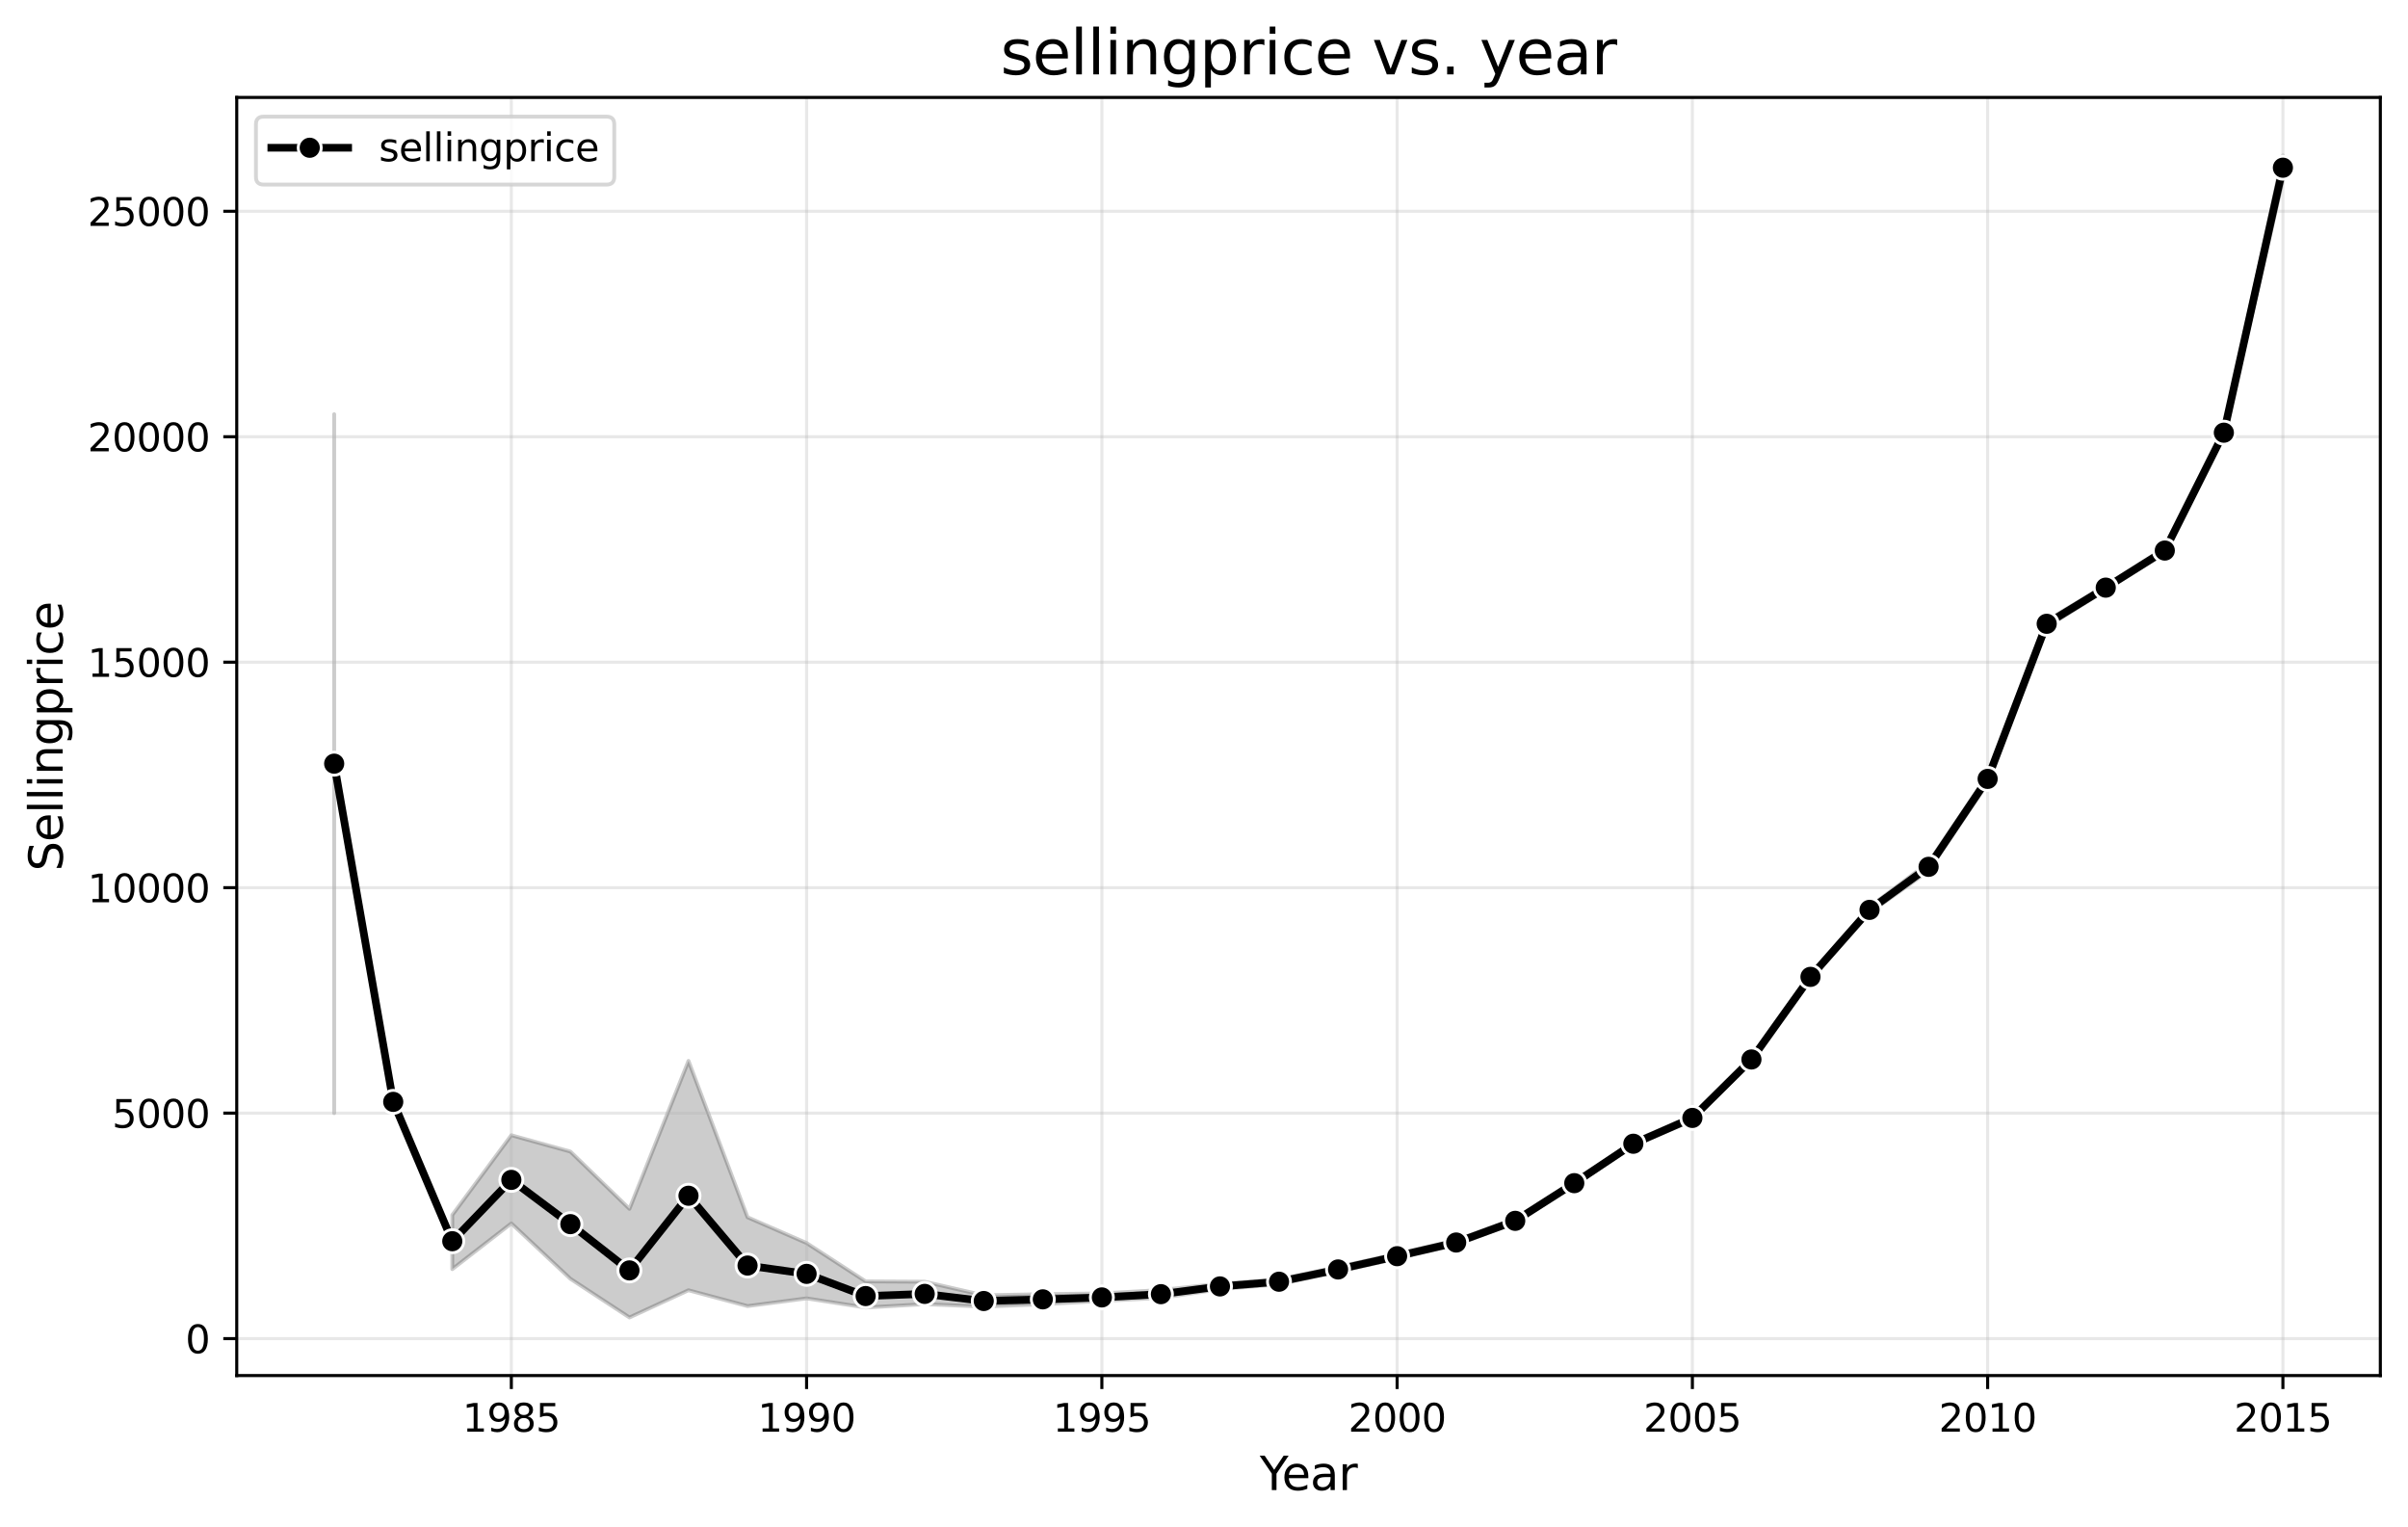 <?xml version="1.0" encoding="utf-8" standalone="no"?>
<!DOCTYPE svg PUBLIC "-//W3C//DTD SVG 1.1//EN"
  "http://www.w3.org/Graphics/SVG/1.1/DTD/svg11.dtd">
<svg xmlns:xlink="http://www.w3.org/1999/xlink" width="626.826pt" height="397.489pt" viewBox="0 0 626.826 397.489" xmlns="http://www.w3.org/2000/svg" version="1.1">
 <defs>
  <style type="text/css">*{stroke-linejoin: round; stroke-linecap: butt}</style>
 </defs>
 <g id="figure_1">
  <g id="patch_1">
   <path d="M 0 397.489 
L 626.826 397.489 
L 626.826 0 
L 0 0 
z
" style="fill: #ffffff"/>
  </g>
  <g id="axes_1">
   <g id="patch_2">
    <path d="M 61.626 357.998 
L 619.626 357.998 
L 619.626 25.358 
L 61.626 25.358 
z
" style="fill: #ffffff"/>
   </g>
   <g id="FillBetweenPolyCollection_1">
    <path d="M 86.99 107.796 
L 86.99 289.7 
L 86.99 107.796 
L 86.99 107.796 
z
" clip-path="url(#p6a5a8bf15c)" style="fill-opacity: 0.2; stroke: #000000; stroke-opacity: 0.2"/>
    <path d="M 117.734 316.205 
L 117.734 330.306 
L 133.106 318.398 
L 148.477 332.805 
L 163.849 342.877 
L 179.221 335.793 
L 194.593 339.915 
L 209.965 337.906 
L 225.337 340.287 
L 240.709 339.412 
L 256.081 340.059 
L 271.453 339.443 
L 286.825 338.565 
L 302.196 337.793 
L 317.568 335.532 
L 332.94 334.244 
L 348.312 331 
L 363.684 327.539 
L 379.056 323.968 
L 394.428 318.278 
L 409.8 308.477 
L 425.172 298.236 
L 440.544 291.567 
L 455.916 276.301 
L 471.287 254.926 
L 486.659 237.586 
L 502.031 226.644 
L 517.403 203.787 
L 532.775 163.237 
L 548.147 153.538 
L 563.519 143.943 
L 578.891 113.399 
L 594.263 46.842 
L 594.263 40.477 
L 594.263 40.477 
L 578.891 111.825 
L 563.519 142.606 
L 548.147 152.381 
L 532.775 161.487 
L 517.403 201.744 
L 502.031 224.473 
L 486.659 236.019 
L 471.287 253.479 
L 455.916 275.154 
L 440.544 290.353 
L 425.172 297.077 
L 409.8 307.339 
L 394.428 317.153 
L 379.056 322.74 
L 363.684 326.262 
L 348.312 329.709 
L 332.94 332.94 
L 317.568 334.073 
L 302.196 335.737 
L 286.825 336.613 
L 271.453 336.81 
L 256.081 337.102 
L 240.709 333.571 
L 225.337 333.484 
L 209.965 323.504 
L 194.593 316.794 
L 179.221 276.096 
L 163.849 314.602 
L 148.477 299.701 
L 133.106 295.449 
L 117.734 316.205 
z
" clip-path="url(#p6a5a8bf15c)" style="fill-opacity: 0.2; stroke: #000000; stroke-opacity: 0.2"/>
   </g>
   <g id="matplotlib.axis_1">
    <g id="xtick_1">
     <g id="line2d_1">
      <path d="M 133.106 357.998 
L 133.106 25.358 
" clip-path="url(#p6a5a8bf15c)" style="fill: none; stroke: #b0b0b0; stroke-opacity: 0.3; stroke-width: 0.8; stroke-linecap: square"/>
     </g>
     <g id="line2d_2">
      <defs>
       <path id="m3a05c4b6d3" d="M 0 0 
L 0 3.5 
" style="stroke: #000000; stroke-width: 0.8"/>
      </defs>
      <g>
       <use xlink:href="#m3a05c4b6d3" x="133.106" y="357.998" style="stroke: #000000; stroke-width: 0.8"/>
      </g>
     </g>
     <g id="text_1">
      <!-- 1985 -->
      <g transform="translate(120.381 372.596) scale(0.1 -0.1)">
       <defs>
        <path id="DejaVuSans-31" d="M 794 531 
L 1825 531 
L 1825 4091 
L 703 3866 
L 703 4441 
L 1819 4666 
L 2450 4666 
L 2450 531 
L 3481 531 
L 3481 0 
L 794 0 
L 794 531 
z
" transform="scale(0.016)"/>
        <path id="DejaVuSans-39" d="M 703 97 
L 703 672 
Q 941 559 1184 500 
Q 1428 441 1663 441 
Q 2288 441 2617 861 
Q 2947 1281 2994 2138 
Q 2813 1869 2534 1725 
Q 2256 1581 1919 1581 
Q 1219 1581 811 2004 
Q 403 2428 403 3163 
Q 403 3881 828 4315 
Q 1253 4750 1959 4750 
Q 2769 4750 3195 4129 
Q 3622 3509 3622 2328 
Q 3622 1225 3098 567 
Q 2575 -91 1691 -91 
Q 1453 -91 1209 -44 
Q 966 3 703 97 
z
M 1959 2075 
Q 2384 2075 2632 2365 
Q 2881 2656 2881 3163 
Q 2881 3666 2632 3958 
Q 2384 4250 1959 4250 
Q 1534 4250 1286 3958 
Q 1038 3666 1038 3163 
Q 1038 2656 1286 2365 
Q 1534 2075 1959 2075 
z
" transform="scale(0.016)"/>
        <path id="DejaVuSans-38" d="M 2034 2216 
Q 1584 2216 1326 1975 
Q 1069 1734 1069 1313 
Q 1069 891 1326 650 
Q 1584 409 2034 409 
Q 2484 409 2743 651 
Q 3003 894 3003 1313 
Q 3003 1734 2745 1975 
Q 2488 2216 2034 2216 
z
M 1403 2484 
Q 997 2584 770 2862 
Q 544 3141 544 3541 
Q 544 4100 942 4425 
Q 1341 4750 2034 4750 
Q 2731 4750 3128 4425 
Q 3525 4100 3525 3541 
Q 3525 3141 3298 2862 
Q 3072 2584 2669 2484 
Q 3125 2378 3379 2068 
Q 3634 1759 3634 1313 
Q 3634 634 3220 271 
Q 2806 -91 2034 -91 
Q 1263 -91 848 271 
Q 434 634 434 1313 
Q 434 1759 690 2068 
Q 947 2378 1403 2484 
z
M 1172 3481 
Q 1172 3119 1398 2916 
Q 1625 2713 2034 2713 
Q 2441 2713 2670 2916 
Q 2900 3119 2900 3481 
Q 2900 3844 2670 4047 
Q 2441 4250 2034 4250 
Q 1625 4250 1398 4047 
Q 1172 3844 1172 3481 
z
" transform="scale(0.016)"/>
        <path id="DejaVuSans-35" d="M 691 4666 
L 3169 4666 
L 3169 4134 
L 1269 4134 
L 1269 2991 
Q 1406 3038 1543 3061 
Q 1681 3084 1819 3084 
Q 2600 3084 3056 2656 
Q 3513 2228 3513 1497 
Q 3513 744 3044 326 
Q 2575 -91 1722 -91 
Q 1428 -91 1123 -41 
Q 819 9 494 109 
L 494 744 
Q 775 591 1075 516 
Q 1375 441 1709 441 
Q 2250 441 2565 725 
Q 2881 1009 2881 1497 
Q 2881 1984 2565 2268 
Q 2250 2553 1709 2553 
Q 1456 2553 1204 2497 
Q 953 2441 691 2322 
L 691 4666 
z
" transform="scale(0.016)"/>
       </defs>
       <use xlink:href="#DejaVuSans-31"/>
       <use xlink:href="#DejaVuSans-39" transform="translate(63.623 0)"/>
       <use xlink:href="#DejaVuSans-38" transform="translate(127.246 0)"/>
       <use xlink:href="#DejaVuSans-35" transform="translate(190.869 0)"/>
      </g>
     </g>
    </g>
    <g id="xtick_2">
     <g id="line2d_3">
      <path d="M 209.965 357.998 
L 209.965 25.358 
" clip-path="url(#p6a5a8bf15c)" style="fill: none; stroke: #b0b0b0; stroke-opacity: 0.3; stroke-width: 0.8; stroke-linecap: square"/>
     </g>
     <g id="line2d_4">
      <g>
       <use xlink:href="#m3a05c4b6d3" x="209.965" y="357.998" style="stroke: #000000; stroke-width: 0.8"/>
      </g>
     </g>
     <g id="text_2">
      <!-- 1990 -->
      <g transform="translate(197.24 372.596) scale(0.1 -0.1)">
       <defs>
        <path id="DejaVuSans-30" d="M 2034 4250 
Q 1547 4250 1301 3770 
Q 1056 3291 1056 2328 
Q 1056 1369 1301 889 
Q 1547 409 2034 409 
Q 2525 409 2770 889 
Q 3016 1369 3016 2328 
Q 3016 3291 2770 3770 
Q 2525 4250 2034 4250 
z
M 2034 4750 
Q 2819 4750 3233 4129 
Q 3647 3509 3647 2328 
Q 3647 1150 3233 529 
Q 2819 -91 2034 -91 
Q 1250 -91 836 529 
Q 422 1150 422 2328 
Q 422 3509 836 4129 
Q 1250 4750 2034 4750 
z
" transform="scale(0.016)"/>
       </defs>
       <use xlink:href="#DejaVuSans-31"/>
       <use xlink:href="#DejaVuSans-39" transform="translate(63.623 0)"/>
       <use xlink:href="#DejaVuSans-39" transform="translate(127.246 0)"/>
       <use xlink:href="#DejaVuSans-30" transform="translate(190.869 0)"/>
      </g>
     </g>
    </g>
    <g id="xtick_3">
     <g id="line2d_5">
      <path d="M 286.825 357.998 
L 286.825 25.358 
" clip-path="url(#p6a5a8bf15c)" style="fill: none; stroke: #b0b0b0; stroke-opacity: 0.3; stroke-width: 0.8; stroke-linecap: square"/>
     </g>
     <g id="line2d_6">
      <g>
       <use xlink:href="#m3a05c4b6d3" x="286.825" y="357.998" style="stroke: #000000; stroke-width: 0.8"/>
      </g>
     </g>
     <g id="text_3">
      <!-- 1995 -->
      <g transform="translate(274.1 372.596) scale(0.1 -0.1)">
       <use xlink:href="#DejaVuSans-31"/>
       <use xlink:href="#DejaVuSans-39" transform="translate(63.623 0)"/>
       <use xlink:href="#DejaVuSans-39" transform="translate(127.246 0)"/>
       <use xlink:href="#DejaVuSans-35" transform="translate(190.869 0)"/>
      </g>
     </g>
    </g>
    <g id="xtick_4">
     <g id="line2d_7">
      <path d="M 363.684 357.998 
L 363.684 25.358 
" clip-path="url(#p6a5a8bf15c)" style="fill: none; stroke: #b0b0b0; stroke-opacity: 0.3; stroke-width: 0.8; stroke-linecap: square"/>
     </g>
     <g id="line2d_8">
      <g>
       <use xlink:href="#m3a05c4b6d3" x="363.684" y="357.998" style="stroke: #000000; stroke-width: 0.8"/>
      </g>
     </g>
     <g id="text_4">
      <!-- 2000 -->
      <g transform="translate(350.959 372.596) scale(0.1 -0.1)">
       <defs>
        <path id="DejaVuSans-32" d="M 1228 531 
L 3431 531 
L 3431 0 
L 469 0 
L 469 531 
Q 828 903 1448 1529 
Q 2069 2156 2228 2338 
Q 2531 2678 2651 2914 
Q 2772 3150 2772 3378 
Q 2772 3750 2511 3984 
Q 2250 4219 1831 4219 
Q 1534 4219 1204 4116 
Q 875 4013 500 3803 
L 500 4441 
Q 881 4594 1212 4672 
Q 1544 4750 1819 4750 
Q 2544 4750 2975 4387 
Q 3406 4025 3406 3419 
Q 3406 3131 3298 2873 
Q 3191 2616 2906 2266 
Q 2828 2175 2409 1742 
Q 1991 1309 1228 531 
z
" transform="scale(0.016)"/>
       </defs>
       <use xlink:href="#DejaVuSans-32"/>
       <use xlink:href="#DejaVuSans-30" transform="translate(63.623 0)"/>
       <use xlink:href="#DejaVuSans-30" transform="translate(127.246 0)"/>
       <use xlink:href="#DejaVuSans-30" transform="translate(190.869 0)"/>
      </g>
     </g>
    </g>
    <g id="xtick_5">
     <g id="line2d_9">
      <path d="M 440.544 357.998 
L 440.544 25.358 
" clip-path="url(#p6a5a8bf15c)" style="fill: none; stroke: #b0b0b0; stroke-opacity: 0.3; stroke-width: 0.8; stroke-linecap: square"/>
     </g>
     <g id="line2d_10">
      <g>
       <use xlink:href="#m3a05c4b6d3" x="440.544" y="357.998" style="stroke: #000000; stroke-width: 0.8"/>
      </g>
     </g>
     <g id="text_5">
      <!-- 2005 -->
      <g transform="translate(427.819 372.596) scale(0.1 -0.1)">
       <use xlink:href="#DejaVuSans-32"/>
       <use xlink:href="#DejaVuSans-30" transform="translate(63.623 0)"/>
       <use xlink:href="#DejaVuSans-30" transform="translate(127.246 0)"/>
       <use xlink:href="#DejaVuSans-35" transform="translate(190.869 0)"/>
      </g>
     </g>
    </g>
    <g id="xtick_6">
     <g id="line2d_11">
      <path d="M 517.403 357.998 
L 517.403 25.358 
" clip-path="url(#p6a5a8bf15c)" style="fill: none; stroke: #b0b0b0; stroke-opacity: 0.3; stroke-width: 0.8; stroke-linecap: square"/>
     </g>
     <g id="line2d_12">
      <g>
       <use xlink:href="#m3a05c4b6d3" x="517.403" y="357.998" style="stroke: #000000; stroke-width: 0.8"/>
      </g>
     </g>
     <g id="text_6">
      <!-- 2010 -->
      <g transform="translate(504.678 372.596) scale(0.1 -0.1)">
       <use xlink:href="#DejaVuSans-32"/>
       <use xlink:href="#DejaVuSans-30" transform="translate(63.623 0)"/>
       <use xlink:href="#DejaVuSans-31" transform="translate(127.246 0)"/>
       <use xlink:href="#DejaVuSans-30" transform="translate(190.869 0)"/>
      </g>
     </g>
    </g>
    <g id="xtick_7">
     <g id="line2d_13">
      <path d="M 594.263 357.998 
L 594.263 25.358 
" clip-path="url(#p6a5a8bf15c)" style="fill: none; stroke: #b0b0b0; stroke-opacity: 0.3; stroke-width: 0.8; stroke-linecap: square"/>
     </g>
     <g id="line2d_14">
      <g>
       <use xlink:href="#m3a05c4b6d3" x="594.263" y="357.998" style="stroke: #000000; stroke-width: 0.8"/>
      </g>
     </g>
     <g id="text_7">
      <!-- 2015 -->
      <g transform="translate(581.538 372.596) scale(0.1 -0.1)">
       <use xlink:href="#DejaVuSans-32"/>
       <use xlink:href="#DejaVuSans-30" transform="translate(63.623 0)"/>
       <use xlink:href="#DejaVuSans-31" transform="translate(127.246 0)"/>
       <use xlink:href="#DejaVuSans-35" transform="translate(190.869 0)"/>
      </g>
     </g>
    </g>
    <g id="text_8">
     <!-- Year -->
     <g transform="translate(327.921 387.794) scale(0.12 -0.12)">
      <defs>
       <path id="DejaVuSans-59" d="M -13 4666 
L 666 4666 
L 1959 2747 
L 3244 4666 
L 3922 4666 
L 2272 2222 
L 2272 0 
L 1638 0 
L 1638 2222 
L -13 4666 
z
" transform="scale(0.016)"/>
       <path id="DejaVuSans-65" d="M 3597 1894 
L 3597 1613 
L 953 1613 
Q 991 1019 1311 708 
Q 1631 397 2203 397 
Q 2534 397 2845 478 
Q 3156 559 3463 722 
L 3463 178 
Q 3153 47 2828 -22 
Q 2503 -91 2169 -91 
Q 1331 -91 842 396 
Q 353 884 353 1716 
Q 353 2575 817 3079 
Q 1281 3584 2069 3584 
Q 2775 3584 3186 3129 
Q 3597 2675 3597 1894 
z
M 3022 2063 
Q 3016 2534 2758 2815 
Q 2500 3097 2075 3097 
Q 1594 3097 1305 2825 
Q 1016 2553 972 2059 
L 3022 2063 
z
" transform="scale(0.016)"/>
       <path id="DejaVuSans-61" d="M 2194 1759 
Q 1497 1759 1228 1600 
Q 959 1441 959 1056 
Q 959 750 1161 570 
Q 1363 391 1709 391 
Q 2188 391 2477 730 
Q 2766 1069 2766 1631 
L 2766 1759 
L 2194 1759 
z
M 3341 1997 
L 3341 0 
L 2766 0 
L 2766 531 
Q 2569 213 2275 61 
Q 1981 -91 1556 -91 
Q 1019 -91 701 211 
Q 384 513 384 1019 
Q 384 1609 779 1909 
Q 1175 2209 1959 2209 
L 2766 2209 
L 2766 2266 
Q 2766 2663 2505 2880 
Q 2244 3097 1772 3097 
Q 1472 3097 1187 3025 
Q 903 2953 641 2809 
L 641 3341 
Q 956 3463 1253 3523 
Q 1550 3584 1831 3584 
Q 2591 3584 2966 3190 
Q 3341 2797 3341 1997 
z
" transform="scale(0.016)"/>
       <path id="DejaVuSans-72" d="M 2631 2963 
Q 2534 3019 2420 3045 
Q 2306 3072 2169 3072 
Q 1681 3072 1420 2755 
Q 1159 2438 1159 1844 
L 1159 0 
L 581 0 
L 581 3500 
L 1159 3500 
L 1159 2956 
Q 1341 3275 1631 3429 
Q 1922 3584 2338 3584 
Q 2397 3584 2469 3576 
Q 2541 3569 2628 3553 
L 2631 2963 
z
" transform="scale(0.016)"/>
      </defs>
      <use xlink:href="#DejaVuSans-59"/>
      <use xlink:href="#DejaVuSans-65" transform="translate(47.834 0)"/>
      <use xlink:href="#DejaVuSans-61" transform="translate(109.357 0)"/>
      <use xlink:href="#DejaVuSans-72" transform="translate(170.637 0)"/>
     </g>
    </g>
   </g>
   <g id="matplotlib.axis_2">
    <g id="ytick_1">
     <g id="line2d_15">
      <path d="M 61.626 348.379 
L 619.626 348.379 
" clip-path="url(#p6a5a8bf15c)" style="fill: none; stroke: #b0b0b0; stroke-opacity: 0.3; stroke-width: 0.8; stroke-linecap: square"/>
     </g>
     <g id="line2d_16">
      <defs>
       <path id="m4629b07016" d="M 0 0 
L -3.5 0 
" style="stroke: #000000; stroke-width: 0.8"/>
      </defs>
      <g>
       <use xlink:href="#m4629b07016" x="61.626" y="348.379" style="stroke: #000000; stroke-width: 0.8"/>
      </g>
     </g>
     <g id="text_9">
      <!-- 0 -->
      <g transform="translate(48.264 352.178) scale(0.1 -0.1)">
       <use xlink:href="#DejaVuSans-30"/>
      </g>
     </g>
    </g>
    <g id="ytick_2">
     <g id="line2d_17">
      <path d="M 61.626 289.7 
L 619.626 289.7 
" clip-path="url(#p6a5a8bf15c)" style="fill: none; stroke: #b0b0b0; stroke-opacity: 0.3; stroke-width: 0.8; stroke-linecap: square"/>
     </g>
     <g id="line2d_18">
      <g>
       <use xlink:href="#m4629b07016" x="61.626" y="289.7" style="stroke: #000000; stroke-width: 0.8"/>
      </g>
     </g>
     <g id="text_10">
      <!-- 5000 -->
      <g transform="translate(29.176 293.499) scale(0.1 -0.1)">
       <use xlink:href="#DejaVuSans-35"/>
       <use xlink:href="#DejaVuSans-30" transform="translate(63.623 0)"/>
       <use xlink:href="#DejaVuSans-30" transform="translate(127.246 0)"/>
       <use xlink:href="#DejaVuSans-30" transform="translate(190.869 0)"/>
      </g>
     </g>
    </g>
    <g id="ytick_3">
     <g id="line2d_19">
      <path d="M 61.626 231.021 
L 619.626 231.021 
" clip-path="url(#p6a5a8bf15c)" style="fill: none; stroke: #b0b0b0; stroke-opacity: 0.3; stroke-width: 0.8; stroke-linecap: square"/>
     </g>
     <g id="line2d_20">
      <g>
       <use xlink:href="#m4629b07016" x="61.626" y="231.021" style="stroke: #000000; stroke-width: 0.8"/>
      </g>
     </g>
     <g id="text_11">
      <!-- 10000 -->
      <g transform="translate(22.814 234.82) scale(0.1 -0.1)">
       <use xlink:href="#DejaVuSans-31"/>
       <use xlink:href="#DejaVuSans-30" transform="translate(63.623 0)"/>
       <use xlink:href="#DejaVuSans-30" transform="translate(127.246 0)"/>
       <use xlink:href="#DejaVuSans-30" transform="translate(190.869 0)"/>
       <use xlink:href="#DejaVuSans-30" transform="translate(254.492 0)"/>
      </g>
     </g>
    </g>
    <g id="ytick_4">
     <g id="line2d_21">
      <path d="M 61.626 172.342 
L 619.626 172.342 
" clip-path="url(#p6a5a8bf15c)" style="fill: none; stroke: #b0b0b0; stroke-opacity: 0.3; stroke-width: 0.8; stroke-linecap: square"/>
     </g>
     <g id="line2d_22">
      <g>
       <use xlink:href="#m4629b07016" x="61.626" y="172.342" style="stroke: #000000; stroke-width: 0.8"/>
      </g>
     </g>
     <g id="text_12">
      <!-- 15000 -->
      <g transform="translate(22.814 176.142) scale(0.1 -0.1)">
       <use xlink:href="#DejaVuSans-31"/>
       <use xlink:href="#DejaVuSans-35" transform="translate(63.623 0)"/>
       <use xlink:href="#DejaVuSans-30" transform="translate(127.246 0)"/>
       <use xlink:href="#DejaVuSans-30" transform="translate(190.869 0)"/>
       <use xlink:href="#DejaVuSans-30" transform="translate(254.492 0)"/>
      </g>
     </g>
    </g>
    <g id="ytick_5">
     <g id="line2d_23">
      <path d="M 61.626 113.664 
L 619.626 113.664 
" clip-path="url(#p6a5a8bf15c)" style="fill: none; stroke: #b0b0b0; stroke-opacity: 0.3; stroke-width: 0.8; stroke-linecap: square"/>
     </g>
     <g id="line2d_24">
      <g>
       <use xlink:href="#m4629b07016" x="61.626" y="113.664" style="stroke: #000000; stroke-width: 0.8"/>
      </g>
     </g>
     <g id="text_13">
      <!-- 20000 -->
      <g transform="translate(22.814 117.463) scale(0.1 -0.1)">
       <use xlink:href="#DejaVuSans-32"/>
       <use xlink:href="#DejaVuSans-30" transform="translate(63.623 0)"/>
       <use xlink:href="#DejaVuSans-30" transform="translate(127.246 0)"/>
       <use xlink:href="#DejaVuSans-30" transform="translate(190.869 0)"/>
       <use xlink:href="#DejaVuSans-30" transform="translate(254.492 0)"/>
      </g>
     </g>
    </g>
    <g id="ytick_6">
     <g id="line2d_25">
      <path d="M 61.626 54.985 
L 619.626 54.985 
" clip-path="url(#p6a5a8bf15c)" style="fill: none; stroke: #b0b0b0; stroke-opacity: 0.3; stroke-width: 0.8; stroke-linecap: square"/>
     </g>
     <g id="line2d_26">
      <g>
       <use xlink:href="#m4629b07016" x="61.626" y="54.985" style="stroke: #000000; stroke-width: 0.8"/>
      </g>
     </g>
     <g id="text_14">
      <!-- 25000 -->
      <g transform="translate(22.814 58.784) scale(0.1 -0.1)">
       <use xlink:href="#DejaVuSans-32"/>
       <use xlink:href="#DejaVuSans-35" transform="translate(63.623 0)"/>
       <use xlink:href="#DejaVuSans-30" transform="translate(127.246 0)"/>
       <use xlink:href="#DejaVuSans-30" transform="translate(190.869 0)"/>
       <use xlink:href="#DejaVuSans-30" transform="translate(254.492 0)"/>
      </g>
     </g>
    </g>
    <g id="text_15">
     <!-- Sellingprice -->
     <g transform="translate(16.318 226.724) rotate(-90) scale(0.12 -0.12)">
      <defs>
       <path id="DejaVuSans-53" d="M 3425 4513 
L 3425 3897 
Q 3066 4069 2747 4153 
Q 2428 4238 2131 4238 
Q 1616 4238 1336 4038 
Q 1056 3838 1056 3469 
Q 1056 3159 1242 3001 
Q 1428 2844 1947 2747 
L 2328 2669 
Q 3034 2534 3370 2195 
Q 3706 1856 3706 1288 
Q 3706 609 3251 259 
Q 2797 -91 1919 -91 
Q 1588 -91 1214 -16 
Q 841 59 441 206 
L 441 856 
Q 825 641 1194 531 
Q 1563 422 1919 422 
Q 2459 422 2753 634 
Q 3047 847 3047 1241 
Q 3047 1584 2836 1778 
Q 2625 1972 2144 2069 
L 1759 2144 
Q 1053 2284 737 2584 
Q 422 2884 422 3419 
Q 422 4038 858 4394 
Q 1294 4750 2059 4750 
Q 2388 4750 2728 4690 
Q 3069 4631 3425 4513 
z
" transform="scale(0.016)"/>
       <path id="DejaVuSans-6c" d="M 603 4863 
L 1178 4863 
L 1178 0 
L 603 0 
L 603 4863 
z
" transform="scale(0.016)"/>
       <path id="DejaVuSans-69" d="M 603 3500 
L 1178 3500 
L 1178 0 
L 603 0 
L 603 3500 
z
M 603 4863 
L 1178 4863 
L 1178 4134 
L 603 4134 
L 603 4863 
z
" transform="scale(0.016)"/>
       <path id="DejaVuSans-6e" d="M 3513 2113 
L 3513 0 
L 2938 0 
L 2938 2094 
Q 2938 2591 2744 2837 
Q 2550 3084 2163 3084 
Q 1697 3084 1428 2787 
Q 1159 2491 1159 1978 
L 1159 0 
L 581 0 
L 581 3500 
L 1159 3500 
L 1159 2956 
Q 1366 3272 1645 3428 
Q 1925 3584 2291 3584 
Q 2894 3584 3203 3211 
Q 3513 2838 3513 2113 
z
" transform="scale(0.016)"/>
       <path id="DejaVuSans-67" d="M 2906 1791 
Q 2906 2416 2648 2759 
Q 2391 3103 1925 3103 
Q 1463 3103 1205 2759 
Q 947 2416 947 1791 
Q 947 1169 1205 825 
Q 1463 481 1925 481 
Q 2391 481 2648 825 
Q 2906 1169 2906 1791 
z
M 3481 434 
Q 3481 -459 3084 -895 
Q 2688 -1331 1869 -1331 
Q 1566 -1331 1297 -1286 
Q 1028 -1241 775 -1147 
L 775 -588 
Q 1028 -725 1275 -790 
Q 1522 -856 1778 -856 
Q 2344 -856 2625 -561 
Q 2906 -266 2906 331 
L 2906 616 
Q 2728 306 2450 153 
Q 2172 0 1784 0 
Q 1141 0 747 490 
Q 353 981 353 1791 
Q 353 2603 747 3093 
Q 1141 3584 1784 3584 
Q 2172 3584 2450 3431 
Q 2728 3278 2906 2969 
L 2906 3500 
L 3481 3500 
L 3481 434 
z
" transform="scale(0.016)"/>
       <path id="DejaVuSans-70" d="M 1159 525 
L 1159 -1331 
L 581 -1331 
L 581 3500 
L 1159 3500 
L 1159 2969 
Q 1341 3281 1617 3432 
Q 1894 3584 2278 3584 
Q 2916 3584 3314 3078 
Q 3713 2572 3713 1747 
Q 3713 922 3314 415 
Q 2916 -91 2278 -91 
Q 1894 -91 1617 61 
Q 1341 213 1159 525 
z
M 3116 1747 
Q 3116 2381 2855 2742 
Q 2594 3103 2138 3103 
Q 1681 3103 1420 2742 
Q 1159 2381 1159 1747 
Q 1159 1113 1420 752 
Q 1681 391 2138 391 
Q 2594 391 2855 752 
Q 3116 1113 3116 1747 
z
" transform="scale(0.016)"/>
       <path id="DejaVuSans-63" d="M 3122 3366 
L 3122 2828 
Q 2878 2963 2633 3030 
Q 2388 3097 2138 3097 
Q 1578 3097 1268 2742 
Q 959 2388 959 1747 
Q 959 1106 1268 751 
Q 1578 397 2138 397 
Q 2388 397 2633 464 
Q 2878 531 3122 666 
L 3122 134 
Q 2881 22 2623 -34 
Q 2366 -91 2075 -91 
Q 1284 -91 818 406 
Q 353 903 353 1747 
Q 353 2603 823 3093 
Q 1294 3584 2113 3584 
Q 2378 3584 2631 3529 
Q 2884 3475 3122 3366 
z
" transform="scale(0.016)"/>
      </defs>
      <use xlink:href="#DejaVuSans-53"/>
      <use xlink:href="#DejaVuSans-65" transform="translate(63.477 0)"/>
      <use xlink:href="#DejaVuSans-6c" transform="translate(125 0)"/>
      <use xlink:href="#DejaVuSans-6c" transform="translate(152.783 0)"/>
      <use xlink:href="#DejaVuSans-69" transform="translate(180.566 0)"/>
      <use xlink:href="#DejaVuSans-6e" transform="translate(208.35 0)"/>
      <use xlink:href="#DejaVuSans-67" transform="translate(271.729 0)"/>
      <use xlink:href="#DejaVuSans-70" transform="translate(335.205 0)"/>
      <use xlink:href="#DejaVuSans-72" transform="translate(398.682 0)"/>
      <use xlink:href="#DejaVuSans-69" transform="translate(439.795 0)"/>
      <use xlink:href="#DejaVuSans-63" transform="translate(467.578 0)"/>
      <use xlink:href="#DejaVuSans-65" transform="translate(522.559 0)"/>
     </g>
    </g>
   </g>
   <g id="line2d_27">
    <path d="M 86.99 198.748 
L 102.362 286.766 
L 117.734 323.029 
L 133.106 307.069 
L 148.477 318.586 
L 163.849 330.628 
L 179.221 311.198 
L 194.593 329.367 
L 209.965 331.529 
L 225.337 337.304 
L 240.709 336.741 
L 256.081 338.592 
L 271.453 338.161 
L 286.825 337.66 
L 302.196 336.81 
L 317.568 334.795 
L 332.94 333.571 
L 348.312 330.38 
L 363.684 326.928 
L 379.056 323.37 
L 394.428 317.728 
L 409.8 307.922 
L 425.172 297.663 
L 440.544 290.944 
L 455.916 275.732 
L 471.287 254.235 
L 486.659 236.794 
L 502.031 225.596 
L 517.403 202.709 
L 532.775 162.347 
L 548.147 152.936 
L 563.519 143.285 
L 578.891 112.609 
L 594.263 43.648 
" clip-path="url(#p6a5a8bf15c)" style="fill: none; stroke: #000000; stroke-width: 2; stroke-linecap: square"/>
    <defs>
     <path id="mf31be61971" d="M 0 3 
C 0.796 3 1.559 2.684 2.121 2.121 
C 2.684 1.559 3 0.796 3 0 
C 3 -0.796 2.684 -1.559 2.121 -2.121 
C 1.559 -2.684 0.796 -3 0 -3 
C -0.796 -3 -1.559 -2.684 -2.121 -2.121 
C -2.684 -1.559 -3 -0.796 -3 0 
C -3 0.796 -2.684 1.559 -2.121 2.121 
C -1.559 2.684 -0.796 3 0 3 
z
" style="stroke: #ffffff; stroke-width: 0.75"/>
    </defs>
    <g clip-path="url(#p6a5a8bf15c)">
     <use xlink:href="#mf31be61971" x="86.99" y="198.748" style="stroke: #ffffff; stroke-width: 0.75"/>
     <use xlink:href="#mf31be61971" x="102.362" y="286.766" style="stroke: #ffffff; stroke-width: 0.75"/>
     <use xlink:href="#mf31be61971" x="117.734" y="323.029" style="stroke: #ffffff; stroke-width: 0.75"/>
     <use xlink:href="#mf31be61971" x="133.106" y="307.069" style="stroke: #ffffff; stroke-width: 0.75"/>
     <use xlink:href="#mf31be61971" x="148.477" y="318.586" style="stroke: #ffffff; stroke-width: 0.75"/>
     <use xlink:href="#mf31be61971" x="163.849" y="330.628" style="stroke: #ffffff; stroke-width: 0.75"/>
     <use xlink:href="#mf31be61971" x="179.221" y="311.198" style="stroke: #ffffff; stroke-width: 0.75"/>
     <use xlink:href="#mf31be61971" x="194.593" y="329.367" style="stroke: #ffffff; stroke-width: 0.75"/>
     <use xlink:href="#mf31be61971" x="209.965" y="331.529" style="stroke: #ffffff; stroke-width: 0.75"/>
     <use xlink:href="#mf31be61971" x="225.337" y="337.304" style="stroke: #ffffff; stroke-width: 0.75"/>
     <use xlink:href="#mf31be61971" x="240.709" y="336.741" style="stroke: #ffffff; stroke-width: 0.75"/>
     <use xlink:href="#mf31be61971" x="256.081" y="338.592" style="stroke: #ffffff; stroke-width: 0.75"/>
     <use xlink:href="#mf31be61971" x="271.453" y="338.161" style="stroke: #ffffff; stroke-width: 0.75"/>
     <use xlink:href="#mf31be61971" x="286.825" y="337.66" style="stroke: #ffffff; stroke-width: 0.75"/>
     <use xlink:href="#mf31be61971" x="302.196" y="336.81" style="stroke: #ffffff; stroke-width: 0.75"/>
     <use xlink:href="#mf31be61971" x="317.568" y="334.795" style="stroke: #ffffff; stroke-width: 0.75"/>
     <use xlink:href="#mf31be61971" x="332.94" y="333.571" style="stroke: #ffffff; stroke-width: 0.75"/>
     <use xlink:href="#mf31be61971" x="348.312" y="330.38" style="stroke: #ffffff; stroke-width: 0.75"/>
     <use xlink:href="#mf31be61971" x="363.684" y="326.928" style="stroke: #ffffff; stroke-width: 0.75"/>
     <use xlink:href="#mf31be61971" x="379.056" y="323.37" style="stroke: #ffffff; stroke-width: 0.75"/>
     <use xlink:href="#mf31be61971" x="394.428" y="317.728" style="stroke: #ffffff; stroke-width: 0.75"/>
     <use xlink:href="#mf31be61971" x="409.8" y="307.922" style="stroke: #ffffff; stroke-width: 0.75"/>
     <use xlink:href="#mf31be61971" x="425.172" y="297.663" style="stroke: #ffffff; stroke-width: 0.75"/>
     <use xlink:href="#mf31be61971" x="440.544" y="290.944" style="stroke: #ffffff; stroke-width: 0.75"/>
     <use xlink:href="#mf31be61971" x="455.916" y="275.732" style="stroke: #ffffff; stroke-width: 0.75"/>
     <use xlink:href="#mf31be61971" x="471.287" y="254.235" style="stroke: #ffffff; stroke-width: 0.75"/>
     <use xlink:href="#mf31be61971" x="486.659" y="236.794" style="stroke: #ffffff; stroke-width: 0.75"/>
     <use xlink:href="#mf31be61971" x="502.031" y="225.596" style="stroke: #ffffff; stroke-width: 0.75"/>
     <use xlink:href="#mf31be61971" x="517.403" y="202.709" style="stroke: #ffffff; stroke-width: 0.75"/>
     <use xlink:href="#mf31be61971" x="532.775" y="162.347" style="stroke: #ffffff; stroke-width: 0.75"/>
     <use xlink:href="#mf31be61971" x="548.147" y="152.936" style="stroke: #ffffff; stroke-width: 0.75"/>
     <use xlink:href="#mf31be61971" x="563.519" y="143.285" style="stroke: #ffffff; stroke-width: 0.75"/>
     <use xlink:href="#mf31be61971" x="578.891" y="112.609" style="stroke: #ffffff; stroke-width: 0.75"/>
     <use xlink:href="#mf31be61971" x="594.263" y="43.648" style="stroke: #ffffff; stroke-width: 0.75"/>
    </g>
   </g>
   <g id="patch_3">
    <path d="M 61.626 357.998 
L 61.626 25.358 
" style="fill: none; stroke: #000000; stroke-width: 0.8; stroke-linejoin: miter; stroke-linecap: square"/>
   </g>
   <g id="patch_4">
    <path d="M 619.626 357.998 
L 619.626 25.358 
" style="fill: none; stroke: #000000; stroke-width: 0.8; stroke-linejoin: miter; stroke-linecap: square"/>
   </g>
   <g id="patch_5">
    <path d="M 61.626 357.998 
L 619.626 357.998 
" style="fill: none; stroke: #000000; stroke-width: 0.8; stroke-linejoin: miter; stroke-linecap: square"/>
   </g>
   <g id="patch_6">
    <path d="M 61.626 25.358 
L 619.626 25.358 
" style="fill: none; stroke: #000000; stroke-width: 0.8; stroke-linejoin: miter; stroke-linecap: square"/>
   </g>
   <g id="text_16">
    <!-- sellingprice vs. year -->
    <g transform="translate(260.43 19.358) scale(0.16 -0.16)">
     <defs>
      <path id="DejaVuSans-73" d="M 2834 3397 
L 2834 2853 
Q 2591 2978 2328 3040 
Q 2066 3103 1784 3103 
Q 1356 3103 1142 2972 
Q 928 2841 928 2578 
Q 928 2378 1081 2264 
Q 1234 2150 1697 2047 
L 1894 2003 
Q 2506 1872 2764 1633 
Q 3022 1394 3022 966 
Q 3022 478 2636 193 
Q 2250 -91 1575 -91 
Q 1294 -91 989 -36 
Q 684 19 347 128 
L 347 722 
Q 666 556 975 473 
Q 1284 391 1588 391 
Q 1994 391 2212 530 
Q 2431 669 2431 922 
Q 2431 1156 2273 1281 
Q 2116 1406 1581 1522 
L 1381 1569 
Q 847 1681 609 1914 
Q 372 2147 372 2553 
Q 372 3047 722 3315 
Q 1072 3584 1716 3584 
Q 2034 3584 2315 3537 
Q 2597 3491 2834 3397 
z
" transform="scale(0.016)"/>
      <path id="DejaVuSans-20" transform="scale(0.016)"/>
      <path id="DejaVuSans-76" d="M 191 3500 
L 800 3500 
L 1894 563 
L 2988 3500 
L 3597 3500 
L 2284 0 
L 1503 0 
L 191 3500 
z
" transform="scale(0.016)"/>
      <path id="DejaVuSans-2e" d="M 684 794 
L 1344 794 
L 1344 0 
L 684 0 
L 684 794 
z
" transform="scale(0.016)"/>
      <path id="DejaVuSans-79" d="M 2059 -325 
Q 1816 -950 1584 -1140 
Q 1353 -1331 966 -1331 
L 506 -1331 
L 506 -850 
L 844 -850 
Q 1081 -850 1212 -737 
Q 1344 -625 1503 -206 
L 1606 56 
L 191 3500 
L 800 3500 
L 1894 763 
L 2988 3500 
L 3597 3500 
L 2059 -325 
z
" transform="scale(0.016)"/>
     </defs>
     <use xlink:href="#DejaVuSans-73"/>
     <use xlink:href="#DejaVuSans-65" transform="translate(52.1 0)"/>
     <use xlink:href="#DejaVuSans-6c" transform="translate(113.623 0)"/>
     <use xlink:href="#DejaVuSans-6c" transform="translate(141.406 0)"/>
     <use xlink:href="#DejaVuSans-69" transform="translate(169.189 0)"/>
     <use xlink:href="#DejaVuSans-6e" transform="translate(196.973 0)"/>
     <use xlink:href="#DejaVuSans-67" transform="translate(260.352 0)"/>
     <use xlink:href="#DejaVuSans-70" transform="translate(323.828 0)"/>
     <use xlink:href="#DejaVuSans-72" transform="translate(387.305 0)"/>
     <use xlink:href="#DejaVuSans-69" transform="translate(428.418 0)"/>
     <use xlink:href="#DejaVuSans-63" transform="translate(456.201 0)"/>
     <use xlink:href="#DejaVuSans-65" transform="translate(511.182 0)"/>
     <use xlink:href="#DejaVuSans-20" transform="translate(572.705 0)"/>
     <use xlink:href="#DejaVuSans-76" transform="translate(604.492 0)"/>
     <use xlink:href="#DejaVuSans-73" transform="translate(663.672 0)"/>
     <use xlink:href="#DejaVuSans-2e" transform="translate(715.771 0)"/>
     <use xlink:href="#DejaVuSans-20" transform="translate(747.559 0)"/>
     <use xlink:href="#DejaVuSans-79" transform="translate(779.346 0)"/>
     <use xlink:href="#DejaVuSans-65" transform="translate(838.525 0)"/>
     <use xlink:href="#DejaVuSans-61" transform="translate(900.049 0)"/>
     <use xlink:href="#DejaVuSans-72" transform="translate(961.328 0)"/>
    </g>
   </g>
   <g id="legend_1">
    <g id="patch_7">
     <path d="M 68.626 48.036 
L 157.898 48.036 
Q 159.898 48.036 159.898 46.036 
L 159.898 32.358 
Q 159.898 30.358 157.898 30.358 
L 68.626 30.358 
Q 66.626 30.358 66.626 32.358 
L 66.626 46.036 
Q 66.626 48.036 68.626 48.036 
z
" style="fill: #ffffff; opacity: 0.8; stroke: #cccccc; stroke-linejoin: miter"/>
    </g>
    <g id="line2d_28">
     <path d="M 70.626 38.456 
L 80.626 38.456 
L 90.626 38.456 
" style="fill: none; stroke: #000000; stroke-width: 2; stroke-linecap: square"/>
     <g>
      <use xlink:href="#mf31be61971" x="80.626" y="38.456" style="stroke: #ffffff; stroke-width: 0.75"/>
     </g>
    </g>
    <g id="text_17">
     <!-- sellingprice -->
     <g transform="translate(98.626 41.956) scale(0.1 -0.1)">
      <use xlink:href="#DejaVuSans-73"/>
      <use xlink:href="#DejaVuSans-65" transform="translate(52.1 0)"/>
      <use xlink:href="#DejaVuSans-6c" transform="translate(113.623 0)"/>
      <use xlink:href="#DejaVuSans-6c" transform="translate(141.406 0)"/>
      <use xlink:href="#DejaVuSans-69" transform="translate(169.189 0)"/>
      <use xlink:href="#DejaVuSans-6e" transform="translate(196.973 0)"/>
      <use xlink:href="#DejaVuSans-67" transform="translate(260.352 0)"/>
      <use xlink:href="#DejaVuSans-70" transform="translate(323.828 0)"/>
      <use xlink:href="#DejaVuSans-72" transform="translate(387.305 0)"/>
      <use xlink:href="#DejaVuSans-69" transform="translate(428.418 0)"/>
      <use xlink:href="#DejaVuSans-63" transform="translate(456.201 0)"/>
      <use xlink:href="#DejaVuSans-65" transform="translate(511.182 0)"/>
     </g>
    </g>
   </g>
  </g>
 </g>
 <defs>
  <clipPath id="p6a5a8bf15c">
   <rect x="61.626" y="25.358" width="558" height="332.64"/>
  </clipPath>
 </defs>
</svg>

